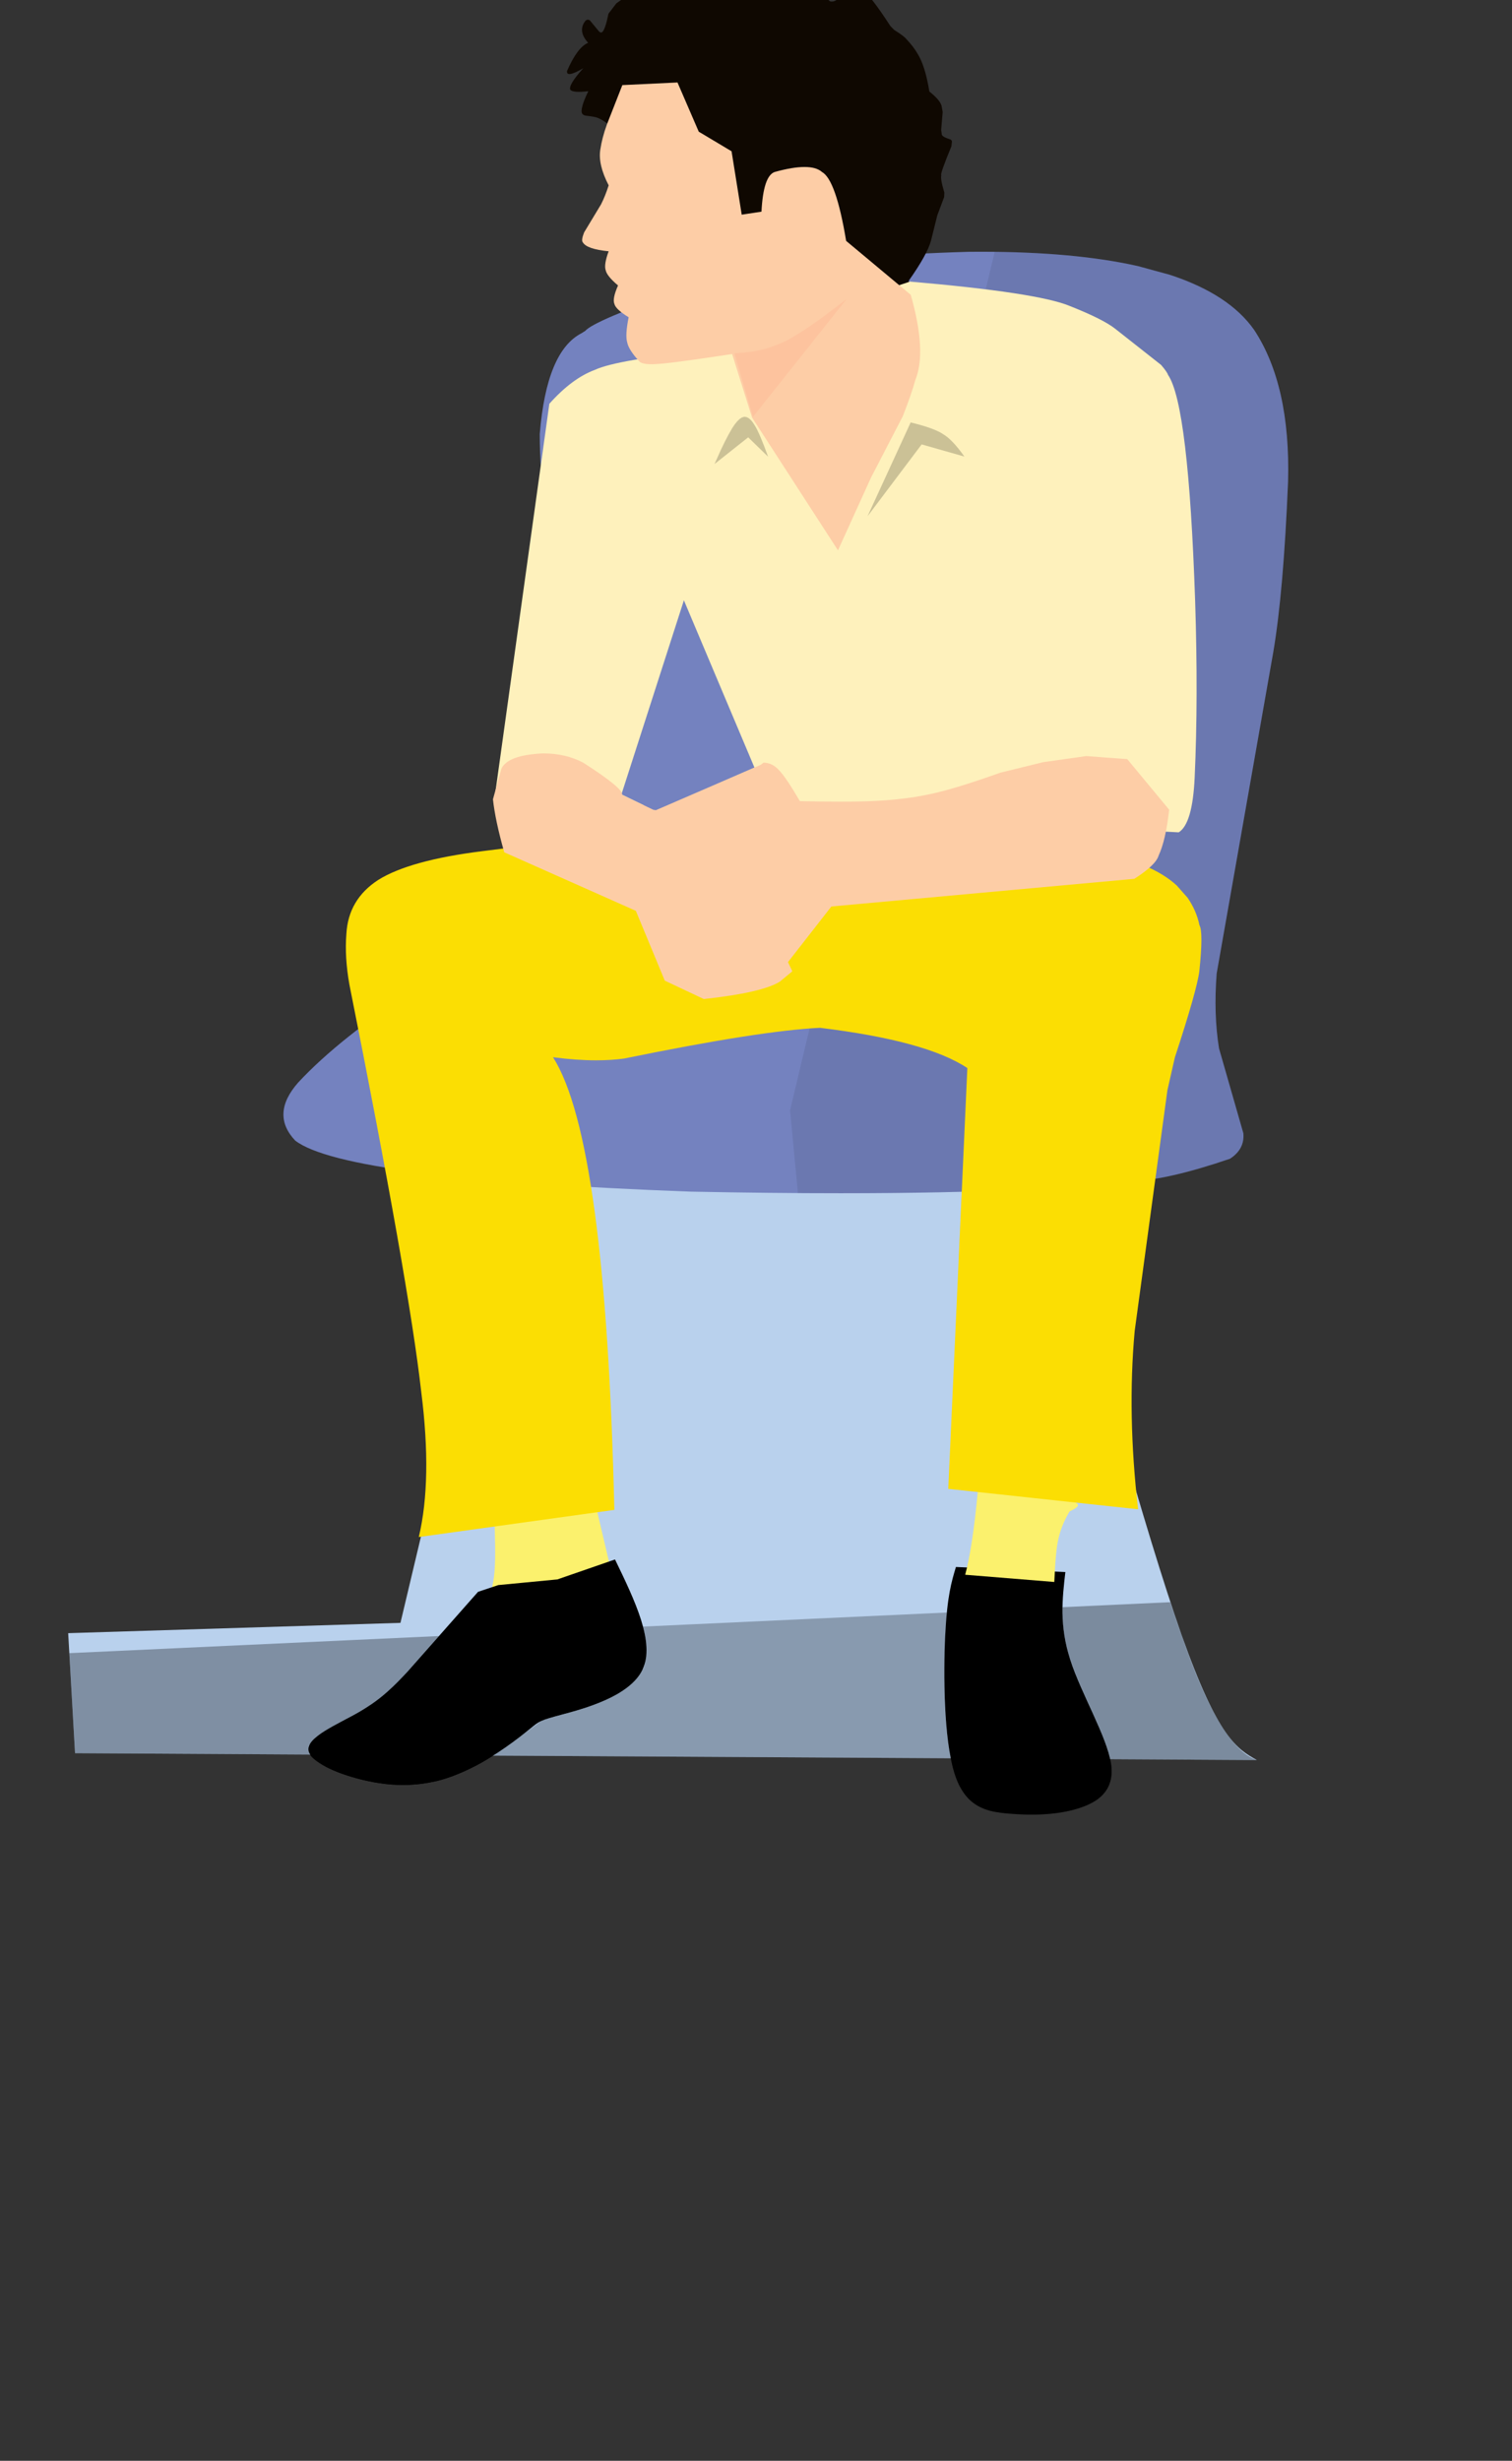 <?xml version='1.0' encoding='utf-8'?>
<svg xmlns="http://www.w3.org/2000/svg" version="1.1" width="600px" height="976px" viewBox="0 0 600 976"><rect x="0" y="0" width="600" height="976" fill="#333333" stroke="none"/> <g id="layer1"> <g> <g style="fill:rgb(185,209,237); fill-opacity:1.0; stroke-linejoin: miter"> <path d="M205.133,449.137L158.914,643.66L27.056,647.741L29.775,695.351L498.755,698.072C491.068,693.768,483.382,689.463,468.882,648.428C454.382,607.392,433.069,529.625,411.756,451.858 Z"/> </g> <g style="fill:rgb(0,0,0); fill-opacity:0.333; stroke-linejoin: miter"> <path d="M464.387,635.46L421.654,637.437L421.658,637.437Q421.63,640.009,421.735,642.652Q422.027,648.436,423.727,654.976Q423.904,656.481,427.32,665.337Q429.596,670.824,435.395,683.455Q436.966,686.99,438.23,690.28Q439.826,694.324,440.544,697.734L377.304,697.368L377.3,697.368Q378.96,706.03,381.528,709.676Q383.696,713.269,386.455,715.226Q390.946,718.135,395.019,718.648Q403.026,719.698,409.831,719.698Q418.672,719.698,425.484,717.925Q435.097,715.27,437.978,711.39Q439.229,709.965,440.016,708.174L440.664,706.279Q441.185,704.285,441.104,701.85Q441.005,699.923,440.544,697.735L440.548,697.735L498.755,698.072Q484.084,693.247,468.882,648.428Q466.932,643.163,464.392,635.46 Z"/> </g> <g style="fill:rgb(0,0,0); fill-opacity:0.263; stroke-linejoin: miter"> <path d="M375.754,639.56L272.421,644.34L255.164,645.138L255.167,645.138Q256.266,649.357,256.523,653.197Q256.198,661.131,254.973,662.197Q252.239,667.495,246.393,671.034Q240.546,674.572,234.059,676.734Q230.155,678.175,217.752,681.504Q214.926,682.422,214.745,682.594L200.586,693.059Q197.893,694.891,195.67,696.314L195.672,696.314L377.3,697.368Q376.052,690.856,375.317,681.511Q373.918,663.773,375.758,639.56 Z"/> </g> <g style="fill:rgb(0,0,0); fill-opacity:0.314; stroke-linejoin: miter"> <path d="M174.198,648.884L27.509,655.67L29.775,695.351L123.028,695.892L123.028,695.892Q122.97,695.764,122.941,695.645Q121.936,692.687,122.882,691.873Q123.606,690.531,125.14,689.213Q125.591,688.545,130.934,685.296Q146.654,676.904,146.943,676.229Q152.607,672.306,156.556,668.331Q159.235,665.682,161.696,663.026L174.198,648.884 Z"/> </g> <g style="fill:rgb(0,0,0); fill-opacity:1.0; stroke-linejoin: miter"> <path d="M123.028,695.892L123.028,695.892Q123.778,697.54,129.472,700.817Q134.99,703.727,144.16,705.993Q152.513,707.928,159.371,707.951Q159.573,707.952,159.774,707.952Q165.799,707.952,171.217,706.824Q178.368,705.667,189.405,700.003Q191.842,698.764,195.67,696.314L195.67,696.314L123.03,695.892 Z"/> </g> <g style="fill:rgb(251,241,109); fill-opacity:1.0; stroke-linejoin: miter"> <path d="M236.281,596.532L242.868,624.514L193.262,635.948C194.503,632.545,195.744,629.141,196.23,623.399C196.715,617.656,196.445,609.574,196.175,601.493 Z"/> </g> <g style="fill:rgb(0,0,0); fill-opacity:1.0; stroke-linejoin: miter"> <path d="M244.053,618.513C252.041,635.026,260.029,651.538,254.973,662.197C249.917,672.857,231.816,677.664,222.917,680.064C214.018,682.463,214.32,682.456,210.025,685.929C205.73,689.402,196.838,696.354,186.957,701.271C177.077,706.188,166.208,709.07,152.923,707.545C149.798,707.186,146.54,706.584,143.365,705.801C133.04,703.254,123.597,698.795,122.497,694.589C121.059,689.09,133.886,684.022,142.796,678.833C151.707,673.644,156.701,668.335,161.696,663.026L189.693,631.356L197.727,628.676L221.174,626.427 Z"/> </g> <g style="fill:rgb(0,0,0); fill-opacity:1.0; stroke-linejoin: miter"> <path d="M422.764,623.506C421.537,634.104,420.311,644.702,424.714,658.319C429.117,671.935,439.15,688.57,440.849,699.29C442.548,710.011,435.912,714.818,427.596,717.341C419.28,719.865,409.284,720.106,400.186,719.307C398.069,719.121,396.001,718.88,394.021,718.446C387.489,717.017,381.912,713.508,378.693,703.073C374.499,689.476,374.31,664.119,375.086,648.562C375.861,633.006,377.601,627.251,379.341,621.495 Z"/> </g> </g> <g style="fill:rgb(251,241,109); fill-opacity:1.0; stroke-linejoin: miter"> <path d="M424.366,599.514L423.941,600.308Q421.101,605.314,419.963,610.519Q418.892,615.022,418.377,627.445L383.005,624.571Q385.925,613.934,388.029,591.368Q417.35,593.595,424.255,595.152Q425.759,595.492,426.573,595.842Q427.317,596.012,427.776,596.914Q427.938,597.82,424.366,599.514"/> </g> <g style="fill:rgb(116,130,191); fill-opacity:1.0; stroke-linejoin: miter"> <path d="M389.195,99.851Q386.8,99.851,384.354,99.875Q337.452,101.167,302.195,107.505Q284.567,110.673,269.85,115.103Q235.605,127.281,232.25,131.23L230.785,132.153Q216.856,139.282,214.184,172.161Q214.219,187.043,216.219,200.585Q232.095,280.773,231.161,285.3Q233.584,316.874,227.32,328.449Q223.444,340.611,201.732,362.727Q195.788,368.2,189.303,373.277Q146.85,404.304,138.389,411.078Q126.485,420.56,118.267,429.417Q107.267,441.939,117.149,452.381Q136.854,467.527,274.19,472.63Q306.205,473.258,333.581,473.258Q375.146,473.258,406.019,471.81Q431.623,470.61,449.874,468.413Q463.595,467.937,488.08,459.583Q493.971,455.781,493.394,449.466L483.742,415.824Q481.556,402.388,482.8,386.138L505.281,258.574Q509.337,234.666,511.134,190.953Q512.142,152.849,497.702,130.881Q492.734,123.795,484.376,118.327Q476.019,112.86,464.272,109.01L451.678,105.565Q426.42,99.851,389.195,99.851 Z"/> </g> <g style="fill:rgb(0,0,0); fill-opacity:0.082; stroke-linejoin: miter"> <path d="M394.715,99.883L391.168,114.759L376.974,174.276L375.817,179.128L375.817,179.128L342.736,317.851L342.736,317.851Q342.734,317.851,342.732,317.851L342.736,317.851L341.328,323.754L340.077,328.999L313.515,440.385L314.485,450.577L316.638,473.201L316.641,473.201Q325.322,473.258,333.581,473.258Q359.726,473.258,381.641,472.685L381.644,472.685L380.442,499.191L380.442,499.191L423.879,496.159L423.883,496.159Q423.883,496.159,423.883,496.158L454.882,493.994L458.482,467.517L458.478,467.517Q470.506,465.579,488.08,459.583Q493.971,455.781,493.394,449.466L483.742,415.824Q481.556,402.388,482.8,386.138L505.281,258.574Q509.337,234.666,511.134,190.953Q512.142,152.849,497.702,130.881Q492.734,123.795,484.376,118.327Q476.019,112.86,464.272,109.01L451.678,105.565Q428.317,100.28,394.719,99.883 Z"/> </g> <g style="fill:rgb(254,241,188); fill-opacity:1.0; stroke-linejoin: miter"> <path d="M265.779,224.804L283.325,266.375L300.87,307.947L318.27,305.949L287.691,231.028L265.779,224.804"/> </g> <g style="fill:rgb(254,241,188); fill-opacity:1.0; stroke-linejoin: miter"> <path d="M267.636,218.309L270.776,224.274L273.915,230.239L244.459,321.733L225.225,272.32L267.636,218.309"/> </g> <g style="fill:rgb(15,8,1); fill-opacity:1.0; stroke-linejoin: miter"> <path d="M242.267,49.983L241.787,49.609Q239.159,47.513,237.276,46.789Q236.39,46.311,232.384,45.867Q231.453,45.678,231.013,45.08Q230.04,43.203,233.459,36.17Q227.38,36.902,226.314,35.594Q225.435,33.75,231.457,27.068Q224.617,31.05,225.023,28.137Q229.139,18.705,233.396,16.974Q229.2,12.401,232.206,8.373Q233.096,7.405,234.1,8.109L237.711,12.488Q238.491,13.227,239.102,12.604Q240.262,11.339,241.456,5.429L244.578,1.347L248.701,-1.628Q250.92,-1.79,251.76,-2.762Q252.429,-3.122,254.361,-7.83Q254.875,-8.794,255.574,-9.198Q256.565,-9.598,257.617,-8.931L261.942,-5.695Q262.726,-5.149,263.387,-5.219L266.635,-6.805L273.269,-7.531L275.406,-8.163Q276.253,-8.378,280.136,-11.966Q281.188,-12.741,282.644,-13.255Q284.468,-14.015,288.776,-13.955Q298.822,-13.704,299.313,-4.642L303.607,-9.959Q304.956,-11.194,306.106,-11.184Q306.471,-11.416,308.453,-10.279Q314.504,-4.685,315.448,-5.316Q316.73,-4.917,320.861,-9.64Q321.682,-10.274,322.462,-9.938Q323.31,-10.055,327.698,-1.2Q329.257,0.764,329.857,0.606Q330.849,0.733,331.915,0.004Q337.514,-4.77,338.337,-4.596Q340.223,-5.309,342.408,-3.756Q345.42,-1.858,353.331,10.335L354.873,11.897Q358.707,14.271,359.707,15.544Q362.593,18.628,364.067,21.224Q367.119,26.003,368.796,36.303Q373.067,39.694,373.645,42.006L374.078,44.417L373.478,51.552L373.736,53.4Q373.955,54.31,377.311,55.374Q377.631,55.633,377.755,56.085L377.541,58.036Q372.934,69.181,373.533,69.49Q373.096,70.947,374.739,76.363L374.658,78.162L371.939,85.423L369.438,95.476Q367.933,100.975,360.653,111.281L362.393,120.069L297.21,102.214L242.267,49.983"/> </g> <g style="fill:rgb(251,222,3); fill-opacity:1.0; stroke-linejoin: miter"> <path d="M302.565,328.212L206.686,335.673L191.371,337.59Q162.617,341.186,150.129,348.971Q138.173,356.7,137.447,370.505Q136.726,379.69,138.649,390.487Q162.265,508.669,167.15,551.959Q171.59,586.895,166.194,609.613L243.787,598.84Q240.371,452.156,219.456,419.321L219.458,419.321Q228.725,420.543,236.58,420.543Q242.49,420.543,247.601,419.851Q301.844,408.752,325.408,407.65Q367.674,412.797,383.87,423.622L376.301,590.504L451.627,598.612Q447.264,560.928,450.28,527.842L463.255,432.414L466.206,419.425Q475.015,392.607,475.934,385.132Q477.546,369.673,475.971,366.95Q474.772,361.134,471.232,356.029L466.945,351.189Q461.966,346.582,453.772,343.159Q443.861,337.145,396.786,332.005Q353.406,328.723,302.565,328.212 Z"/> </g> <g style="fill:rgb(254,241,188); fill-opacity:1.0; stroke-linejoin: miter"> <path d="M361.076,111.683L280.137,139.106Q244.784,142.643,236.065,146.692Q226.95,150.089,217.997,160.145L196.273,316.386L255.588,319.429L246.501,315.005Q244.999,313.5,245.286,312.036L264.468,231.557Q265.27,229.03,267.883,229.03Q267.941,229.03,267.999,229.031Q270.05,229.428,270.665,230.888L303.782,300.419Q303.676,302.349,302.007,303.289L264.282,319.875L467.745,330.118Q473.232,326.724,474.072,308.392Q475.517,276.923,474.262,238.361Q471.623,160.593,463.528,148.73Q463.113,147.466,460.741,144.729L442.602,130.444Q437.867,126.659,424.622,121.403Q411.868,116.046,361.076,111.683 Z"/> </g> <g style="fill:rgb(253,205,166); fill-opacity:1.0; stroke-linejoin: miter"> <path d="M215.724,298.814L215.29,298.816Q201.483,299.484,198.956,304.908L195.619,317.015Q196.516,325.44,200.101,338.041L252.319,361.252L263.801,388.945L279.298,396.24Q302.34,393.729,309.406,389.367L314.419,385.235L312.688,381.596L329.907,359.532L450.124,348.557Q458.64,343.129,459.765,339.354Q462.641,333.145,463.949,321.144L447.324,301.079L431.038,299.875L413.996,302.289L397.01,306.447Q379.085,312.841,369.409,314.895Q356.568,317.737,338.944,317.924Q336.028,317.95,333.16,317.95Q325.093,317.95,317.409,317.746Q311.899,308.317,309.208,305.565Q306.523,302.507,303.005,302.488L301.805,303.385L260.303,321.318Q259.507,321.292,258.994,321.048L246.871,315.262Q247.463,312.748,231.44,302.495Q224.445,298.819,215.724,298.814 Z"/> </g> <g style="fill:rgb(253,205,166); fill-opacity:1.0; stroke-linejoin: miter"> <path d="M332.528,218.279L298.441,165.613L290.525,140.418Q267.586,143.904,261.982,144.281Q255.332,144.902,253.763,143.414Q249.465,138.786,248.889,135.795Q248.032,132.925,249.462,125.829Q244.327,122.692,243.808,120.539Q242.924,118.49,245.252,113.224Q240.816,109.475,240.352,107.178Q239.576,104.956,241.53,99.667Q232.883,98.812,231.307,96.156Q230.52,95.39,231.801,92.161L238.517,81.038Q240.144,77.848,241.537,73.519Q237.25,65.239,238.221,59.314Q238.926,54.602,240.816,49.422L246.963,33.755L268.844,32.711L277.283,52.229L290.302,60.001L294.331,85.14L302.173,83.955Q302.893,69.802,307.394,68.219Q321.69,64.247,326.182,68.209Q331.741,71.318,335.769,95.541L361.416,116.941Q367.844,139.558,363.203,150.796Q361.838,155.864,358.273,165.046L345.642,189.417L332.528,218.279"/> </g> <g style="fill:rgb(0,0,0); fill-opacity:0.2; stroke-linejoin: miter"> <path d="M295.483,165.307Q295.359,165.31,295.233,165.327L294.337,165.623L293.42,166.248L292.485,167.173Q291.541,168.247,290.568,169.802Q287.632,174.704,284.565,181.764L283.548,184.037L296.903,173.457L304.804,181.142Q301.522,172.035,299.583,168.858Q298.81,167.543,298.01,166.668L297.202,165.93L296.377,165.467L295.483,165.307 Z"/> </g> <g style="fill:rgb(0,0,0); fill-opacity:0.2; stroke-linejoin: miter"> <path d="M361.379,167.54L344.264,204.752L344.264,204.752L365.735,176.259L382.695,181.086Q377.953,174.367,374.285,172.217Q370.848,169.851,361.379,167.54 Z"/> </g> <g style="fill:rgb(255,0,0); fill-opacity:0.047; stroke-linejoin: miter"> <path d="M291.449,140.133L292.981,140.006Q302.8,139.518,311.117,135.548Q313.813,134.409,320.971,129.676Q326.126,126.192,335.96,118.6L298.797,165.349L291.449,140.133"/> </g> </g> </svg>